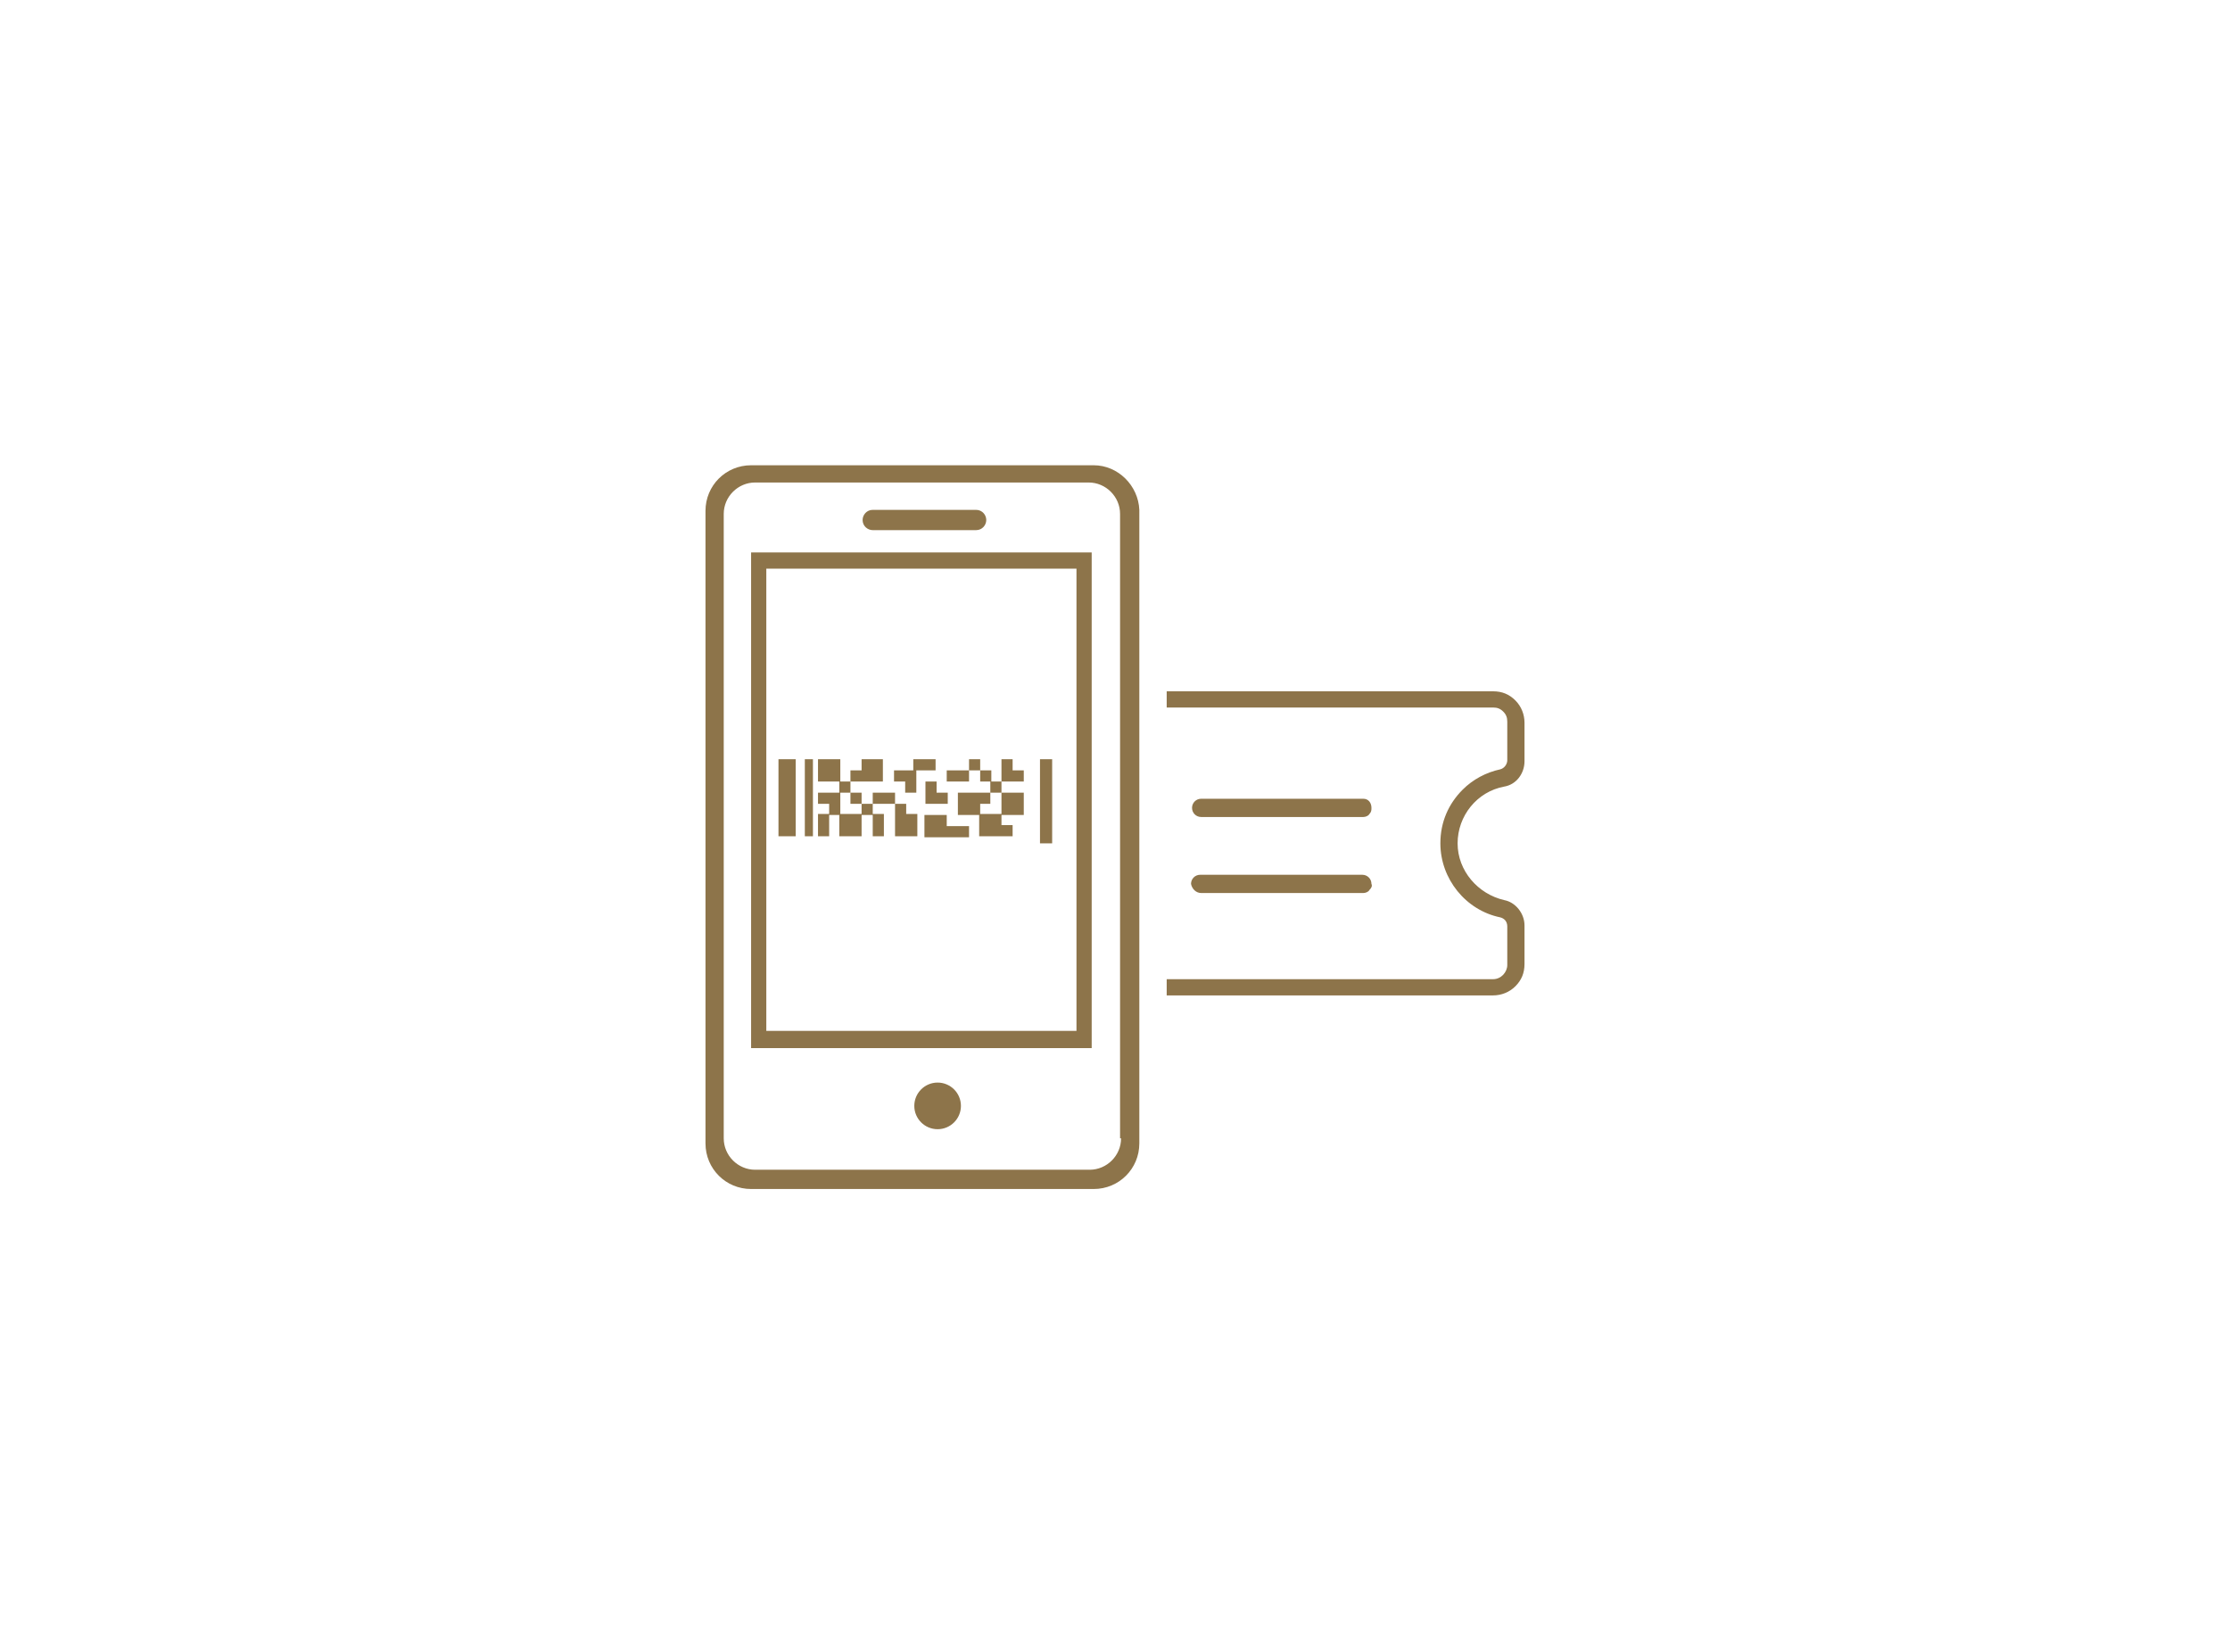 <?xml version="1.0" encoding="utf-8"?>
<!-- Generator: Adobe Illustrator 21.1.0, SVG Export Plug-In . SVG Version: 6.00 Build 0)  -->
<svg version="1.1" id="Layer_1" xmlns="http://www.w3.org/2000/svg" xmlns:xlink="http://www.w3.org/1999/xlink" x="0px" y="0px"
	 viewBox="0 0 220 163" style="enable-background:new 0 0 220 163;" xml:space="preserve">
<style type="text/css">
	.st0{fill-rule:evenodd;clip-rule:evenodd;fill:#8D744A;}
	.st1{fill:#8D744A;}
	.st2{display:none;}
	.st3{display:inline;fill:#FFFFFF;}
	.st4{display:inline;}
	.st5{clip-path:url(#SVGID_2_);}
	.st6{display:inline;fill:#8D744A;}
	.st7{display:inline;fill-rule:evenodd;clip-rule:evenodd;fill:#8D744A;}
	.st8{display:inline;clip-path:url(#SVGID_2_);}
	.st9{display:none;clip-path:url(#SVGID_4_);}
	.st10{clip-path:url(#SVGID_4_);}
</style>
<g>
	<g>
		<g>
			<circle class="st0" cx="92.5" cy="109.1" r="2.3"/>
			<path class="st0" d="M74.1,103.4h33.6V54.5H74.1V103.4z M75.6,56.1h30.6v45.6H75.6V56.1z"/>
			<path class="st0" d="M107.9,45.9H74.1c-2.5,0-4.5,2-4.5,4.5v62.4c0,2.5,2,4.5,4.5,4.5h33.8c2.5,0,4.5-2,4.5-4.5V50.3
				C112.3,47.9,110.3,45.9,107.9,45.9z M110.6,112.3c0,1.7-1.4,3.1-3.1,3.1H74.5c-1.7,0-3.1-1.4-3.1-3.1V50.7c0-1.7,1.4-3.1,3.1-3.1
				h32.9c1.7,0,3.1,1.4,3.1,3.1V112.3z"/>
			<path class="st1" d="M96.3,50.3H86.1c-0.6,0-1,0.5-1,1c0,0.6,0.5,1,1,1h10.2c0.6,0,1-0.5,1-1C97.3,50.8,96.9,50.3,96.3,50.3z"/>
		</g>
	</g>
	<g class="st2">
		<path class="st3" d="M134,122.7c0.7,0,1.3-0.6,1.3-1.3c0-0.7-0.6-1.3-1.3-1.3l-15,0c-0.7,0-1.3,0.6-1.3,1.3c0,0.4,0.1,0.7,0.4,0.9
			c0.2,0.2,0.6,0.4,1,0.4L134,122.7z"/>
		<path class="st3" d="M117.6,128.8c0,0.4,0.1,0.7,0.4,0.9c0.2,0.2,0.6,0.4,1,0.4l15,0c0.7,0,1.3-0.6,1.3-1.3c0-0.7-0.6-1.3-1.3-1.3
			l-15,0C118.2,127.5,117.6,128.1,117.6,128.8z"/>
		<path class="st3" d="M150,129.1c-0.3-0.3-0.6-0.4-1-0.4l-1.8,0c-1.8,0-3.4-1.8-3.4-3.8c0-1,0.3-1.8,0.8-2.5
			c0.1-0.1,0.1-0.2,0.2-0.3c0.1-0.1,0.1-0.1,0.2-0.2c0.6-0.5,1.3-0.8,2.1-0.8l1.9,0c0.3,0,0.5-0.1,0.8-0.3c0.1,0,0.1-0.1,0.2-0.1
			c0.3-0.3,0.4-0.6,0.4-1l0-5.1c0-1-0.3-1.9-0.8-2.7c0-0.1-0.1-0.1-0.1-0.2c-0.1-0.2-0.3-0.3-0.4-0.5c0,0,0,0,0-0.1
			c-0.1-0.1-0.2-0.1-0.2-0.2c-0.1-0.1-0.3-0.2-0.4-0.3c0,0-0.1,0-0.1-0.1c-0.7-0.4-1.4-0.7-2.2-0.7l-38.9,0c-1.1,0-2.2,0.5-3,1.3
			c0,0,0,0,0,0c0,0,0,0,0,0c-0.9,0.9-1.4,2.1-1.4,3.4v5.1c0,0.4,0.1,0.7,0.4,0.9c0.3,0.3,0.6,0.4,1,0.4l1.8,0c1.8,0,3.4,1.8,3.4,3.8
			c0,1-0.3,1.8-0.8,2.5c-0.1,0.1-0.1,0.2-0.2,0.3c-0.1,0.1-0.1,0.1-0.2,0.2c-0.6,0.5-1.3,0.8-2.1,0.8l-1.8,0c-0.3,0-0.6,0.1-0.8,0.3
			c-0.1,0-0.1,0.1-0.2,0.1c-0.3,0.3-0.4,0.6-0.4,1l0,5.1c0,1,0.3,1.9,0.8,2.7c0,0.1,0.1,0.1,0.1,0.2c0.1,0.2,0.3,0.4,0.4,0.5
			c0,0,0,0,0.1,0.1c0.1,0.1,0.2,0.1,0.2,0.2c0.1,0.1,0.3,0.2,0.4,0.3c0,0,0.1,0,0.1,0c0.7,0.5,1.4,0.7,2.2,0.7l38.9,0
			c1.1,0,2.2-0.5,3-1.3c0,0,0,0,0,0c0,0,0,0,0,0c0.9-0.9,1.4-2.1,1.4-3.4l0-5.1C150.4,129.7,150.2,129.3,150,129.1z M147.6,135.2
			c0,0.6-0.2,1.1-0.6,1.5c-0.3,0.3-0.7,0.5-1.1,0.5l-38.9,0c-0.9,0-1.7-1-1.7-2l0-3.7l0.5,0c1.1,0,2.2-0.4,3.1-0.9
			c0.1,0,0.1-0.1,0.2-0.1c0.2-0.1,0.3-0.3,0.5-0.4c0.1-0.1,0.3-0.2,0.4-0.3c0,0,0-0.1,0.1-0.1c0.1-0.1,0.2-0.3,0.3-0.4
			c1-1.2,1.6-2.7,1.6-4.3c0-3.5-2.8-6.5-6-6.5l-0.5,0v-3.8c0-0.6,0.2-1.1,0.6-1.5c0.3-0.3,0.7-0.5,1.1-0.5l38.9,0c0.9,0,1.7,1,1.7,2
			l0,3.7l-0.5,0c-1.1,0-2.2,0.4-3.1,0.9c-0.1,0-0.1,0.1-0.2,0.1c-0.2,0.1-0.3,0.3-0.5,0.4c-0.1,0.1-0.3,0.2-0.4,0.3
			c0,0,0,0.1-0.1,0.1c-0.1,0.1-0.2,0.3-0.3,0.4c-1,1.2-1.6,2.7-1.6,4.3c0,3.5,2.8,6.5,6,6.5l0.5,0V135.2z"/>
	</g>
	<g class="st2">
		<defs>
			<rect id="SVGID_1_" x="115.1" y="105.6" width="49.5" height="38.5"/>
		</defs>
		<clipPath id="SVGID_2_" class="st4">
			<use xlink:href="#SVGID_1_"  style="overflow:visible;"/>
		</clipPath>
		<g class="st5">
			<path class="st1" d="M149.5,109.8l-50.5,0h-1.4c-0.6,0-1,0.5-1,1v0v3.2l0,0c0,0.6,0.5,1,1,1c0.1,0,0.2,0,0.3,0
				c0.6,0.1,1.1,0.7,1.1,1.3c0,0.8-0.6,1.4-1.4,1.4c-0.6,0-1,0.5-1,1v1v2.6v0c0,0.6,0.5,1,1,1c0.8,0,1.4,0.6,1.4,1.4
				c0,0.8-0.6,1.4-1.4,1.4c-0.6,0-1,0.5-1,1l0,0v2.6v1c0,0.6,0.5,1,1,1c0.8,0,1.4,0.6,1.4,1.4c0,0.7-0.5,1.2-1.1,1.3
				c-0.1,0-0.2,0-0.3,0c-0.6,0-1,0.5-1,1v0v3.2v0c0,0.6,0.5,1,1,1h51.9c0.6,0,1-0.5,1-1v0v-3.2v0c0-0.4-0.2-0.7-0.5-0.9
				c-0.2-0.1-0.3-0.1-0.5-0.1c-0.3,0-0.7-0.1-0.9-0.3c-0.3-0.3-0.5-0.6-0.5-1c0-0.3,0.1-0.6,0.3-0.8c0.3-0.3,0.6-0.5,1.1-0.5
				c0.6,0,1-0.5,1-1v-3.6l0,0c0-0.6-0.5-1-1-1c-0.4,0-0.8-0.2-1.1-0.5c-0.2-0.2-0.3-0.5-0.3-0.8c0-0.3,0.1-0.6,0.3-0.8
				c0.3-0.3,0.6-0.5,1.1-0.5c0.6,0,1-0.5,1-1l0,0v-3.6c0-0.6-0.5-1-1-1c-0.4,0-0.8-0.2-1.1-0.5c-0.2-0.2-0.3-0.5-0.3-0.8
				c0-0.4,0.2-0.8,0.5-1c0.2-0.2,0.6-0.3,0.9-0.3c0.2,0,0.3-0.1,0.5-0.1c0.3-0.2,0.5-0.5,0.5-0.9l0,0v-3.2v0
				C150.5,110.3,150,109.8,149.5,109.8z M148.5,113.2c-1.4,0.4-2.4,1.7-2.4,3.3l0,0v0c0,1.5,1,2.8,2.4,3.3v1.9
				c-1.4,0.4-2.4,1.7-2.4,3.3v0v0c0,1.5,1,2.8,2.4,3.3v1.9c-1.4,0.4-2.4,1.7-2.4,3.3v0l0,0c0,1.5,1,2.8,2.4,3.3v1.3H98.6v-1.3
				c1.4-0.4,2.4-1.7,2.4-3.3l0,0v0c0-1.5-1-2.8-2.4-3.3v-1.9c1.4-0.4,2.4-1.7,2.4-3.3v0v0c0-1.5-1-2.8-2.4-3.3v-1.9
				c1.4-0.4,2.4-1.7,2.4-3.3v0l0,0c0-1.5-1-2.8-2.4-3.3v-1.3h49.8V113.2z"/>
			<path class="st6" d="M148.4,119.2c1.2-0.2,2-1.3,2-2.5v-3.8c0-1.7-1.4-3.1-3.1-3.1H104c-0.8,0-1.6,0.3-2.2,0.9
				c-0.6,0.6-0.9,1.3-0.9,2.2v3.8c0,1.2,0.9,2.3,2,2.5c2.6,0.6,4.5,2.9,4.5,5.6c0,2.7-1.9,5.1-4.5,5.6c-1.2,0.2-2,1.3-2,2.5l0,3.8
				c0,0.8,0.3,1.6,0.9,2.2c0.6,0.6,1.3,0.9,2.2,0.9l43.4,0c1.7,0,3.1-1.4,3.1-3.1V133c0-1.2-0.9-2.3-2-2.5c-2.6-0.6-4.5-2.9-4.5-5.6
				C143.9,122.2,145.8,119.8,148.4,119.2z M147.9,132.4c0.4,0.1,0.7,0.4,0.7,0.9v3.6c0,0.7-0.9,1.4-1.7,1.4h-42.4
				c-0.7,0-1.7-0.6-1.7-1.4v-3.4c0-0.4,0.3-0.8,0.7-0.9c3.9-0.8,6.2-4.2,6.2-7.7c0-3.5-2.1-6.9-6.2-7.8c-0.4-0.1-0.7-0.4-0.7-0.9
				v-3.3c0-0.7,0.6-1.4,1.4-1.4h43.1c0.7,0,1.4,0.6,1.4,1.4v3.6c0,0.4-0.3,0.7-0.7,0.9c-3.9,1.2-5.9,4-5.9,7.5
				C142,128.4,144.5,131.5,147.9,132.4z"/>
			<path class="st7" d="M137.8,132.9v1.3h-5v-1.4h1.4v-1.4h1.4v1.4h0.9v-2.7h1.4L137.8,132.9L137.8,132.9z M136.4,127.8h1.4v1.4
				h-1.4V127.8z M136.4,124.2h1.4v1.3h-1.4V124.2z M130.5,115.5h7.3v7.3h-7.3V115.5z M131.4,121.9h5.5v-5.5h-5.5V121.9z
				 M132.7,117.8h2.7v2.8h-2.7V117.8z M127.7,121.5h1.4v1.4h-1.4V121.5z M127.7,119.2h1.4v1.4h-1.4V119.2z M127.7,115.5h1.4v2.7
				h-1.4V115.5z M121.8,124.2h4.6v1.4h-4.6V124.2z M119.1,115.5h7.3v7.3h-7.3V115.5z M120,121.9h5.5v-5.5H120V121.9z M121.4,117.8
				h2.7v2.8h-2.7V117.8z M120.4,124.2v1.4h-1.4v-1.4H120.4z M126.4,134.2h-7.3v-7.3h7.3V134.2z M125.5,127.8H120v5.5h5.5V127.8z
				 M124.1,132h-2.7v-2.8h2.7V132z M127.7,134.2v-7.3h1.4v1.8h1.4v1.3h-1.4v2.8h1.4v1.4L127.7,134.2z M130.5,131.5h1.4v1.4h-1.4
				V131.5z M131.9,124.2v1.4h-1.4v1.4h-1.4v-1.4h1.4v-1.4H131.9z M134.1,125.1h1.4v1.4h-1.4V125.1z M131.8,131.5v-1.4h1.4v1.4H131.8
				z M131.4,127.8h1.4v-1.4h1.4v1.4h1.4v1.4h-4.1V127.8z"/>
			<g>
				<path class="st6" d="M115.8,114.7h3.2V113l-3.2,0V114.7z M146.8,113l-3.2,0v1.7l3.2,0V113z M126.9,114.7h3.2V113l-3.2,0V114.7z
					 M146.8,135h-3.2v1.7l3.2,0L146.8,135z M110.2,113l0,1.7h3.2l0-1.7H110.2z M141.2,114.7V113l-3.2,0l0,1.7L141.2,114.7z
					 M135.6,114.7l0-1.7l-3.2,0l0,1.7H135.6z M107.9,113l-3.2,0v1.7h3.2V113z M126.4,121.1h-13.5c-0.5,0-0.9,0.4-0.9,0.9
					c0,0.5,0.4,0.9,0.9,0.9l13.5,0c0.2,0,0.4-0.1,0.6-0.2c0.2-0.2,0.2-0.4,0.3-0.6C127.3,121.5,126.9,121.1,126.4,121.1z
					 M121.3,114.7h3.2V113h-3.2V114.7z M119,135l-3.2,0v1.7h3.2V135z M110.2,135l0,1.7h3.2V135H110.2z M107.9,136.7l0-1.7l-3.2,0
					v1.7H107.9z M130.2,123.2c-0.1,0.4-0.1,0.9,0.2,1.2l1.1,1.5l-0.1,1.9c0,0.4,0.2,0.9,0.5,1.1c0.4,0.3,0.8,0.3,1.2,0.2l1.8-0.6
					l1.8,0.6c0.4,0.1,0.9,0.1,1.2-0.2c0.1,0,0.1-0.1,0.2-0.1c0.3-0.3,0.4-0.6,0.4-1l-0.1-1.9l1.1-1.5c0.3-0.3,0.3-0.8,0.2-1.2
					c-0.1-0.4-0.5-0.7-0.9-0.9l-1.8-0.5l-1.1-1.5c-0.2-0.4-0.7-0.6-1.1-0.6c-0.4,0-0.8,0.2-1.1,0.6l-1.1,1.5l-1.8,0.5
					C130.7,122.5,130.3,122.8,130.2,123.2z M132.1,123.9l1.4-0.4c0.3-0.1,0.5-0.3,0.7-0.5l0.8-1.2l0.8,1.2c0.2,0.3,0.4,0.4,0.7,0.5
					l1.4,0.4l-0.9,1.2c-0.2,0.2-0.3,0.5-0.3,0.8l0,1.5l-1.4-0.5c-0.3-0.1-0.6-0.1-0.9,0l-1.4,0.5l0-1.5c0-0.3-0.1-0.6-0.3-0.8
					L132.1,123.9z M121.3,135v1.7l3.2,0V135H121.3z M107.5,124.8c0,2.7-1.9,5-4.5,5.6c-1.2,0.2-2,1.3-2,2.5v3.8
					c0,1.7,1.4,3.1,3.1,3.1l43.3,0c0.8,0,1.6-0.3,2.2-0.9c0.6-0.6,0.9-1.3,0.9-2.2l0-3.8c0-1.2-0.9-2.3-2-2.5
					c-2.6-0.6-4.5-2.9-4.5-5.6c0-2.7,1.9-5,4.5-5.6c1.2-0.2,2-1.3,2-2.5l0-3.8c0-0.8-0.3-1.6-0.9-2.2c-0.6-0.6-1.3-0.9-2.2-0.9
					h-43.3c-1.7,0-3.1,1.4-3.1,3.1v3.8c0,1.2,0.9,2.3,2,2.5C105.5,119.8,107.5,122.1,107.5,124.8z M103.3,117.6
					c-0.4-0.1-0.7-0.4-0.7-0.9v-3.8c0-0.7,0.6-1.3,1.3-1.3l43.3,0c0.4,0,0.7,0.1,1,0.4c0.3,0.3,0.4,0.6,0.4,1v3.8
					c0,0.4-0.3,0.8-0.7,0.9c-1.4,0.3-2.7,1-3.7,2c-1.4,1.4-2.2,3.2-2.2,5.3c0,3.5,2.5,6.5,5.9,7.3c0.4,0.1,0.7,0.4,0.7,0.9l0,3.8
					c0,0.7-0.6,1.3-1.3,1.3h-43.3c-0.7,0-1.3-0.6-1.3-1.3v-3.8c0-0.4,0.3-0.8,0.7-0.9c3.4-0.7,5.9-3.8,5.9-7.3
					C109.2,121.3,106.7,118.3,103.3,117.6z M141.2,135H138v1.7l3.2,0V135z M135.6,135h-3.2l0,1.7h3.2L135.6,135z M118.5,128.6h7.9
					c0.2,0,0.5-0.1,0.6-0.3c0.2-0.2,0.3-0.4,0.2-0.6c0-0.5-0.4-0.9-0.9-0.9h-7.9c-0.5,0-0.9,0.4-0.9,0.9
					C117.6,128.2,118,128.6,118.5,128.6z M126.9,135l0,1.7l3.2,0V135L126.9,135z"/>
			</g>
		</g>
		<g class="st8">
			<path class="st1" d="M115.7,114.6h3.2v-1.7h-3.2V114.6z M146.8,112.9h-3.2v1.7l3.2,0L146.8,112.9z M126.8,114.6h3.2v-1.7h-3.2
				V114.6z M146.8,135.1l-3.2,0v1.7l3.2,0L146.8,135.1z M110.1,112.9l0,1.7h3.2l0-1.7H110.1z M141.3,114.6l0-1.7l-3.2,0l0,1.7
				L141.3,114.6z M135.7,114.6l0-1.7l-3.2,0l0,1.7L135.7,114.6z M107.7,112.9l-3.2,0v1.7h3.2V112.9z M126.4,121.1h-13.5
				c-0.5,0-0.9,0.4-0.9,0.9c0,0.5,0.4,0.9,0.9,0.9h13.5c0.2,0,0.4-0.1,0.6-0.3c0.2-0.2,0.3-0.4,0.3-0.6
				C127.2,121.5,126.8,121.1,126.4,121.1z M121.3,114.6l3.2,0v-1.7h-3.2V114.6z M118.9,135.1l-3.2,0v1.7h3.2V135.1z M110.1,135.1
				l0,1.7h3.2v-1.7H110.1z M107.7,136.8v-1.7l-3.2,0l0,1.7H107.7z M129.9,123.5c-0.1,0.4-0.1,0.9,0.2,1.2l1.1,1.5l-0.1,1.9
				c0,0.4,0.2,0.9,0.5,1.1c0.4,0.3,0.8,0.3,1.2,0.2l1.8-0.6l1.8,0.6c0.4,0.1,0.9,0.1,1.2-0.2c0.1,0,0.1-0.1,0.2-0.1
				c0.3-0.3,0.4-0.6,0.4-1l-0.1-1.9l1.1-1.5c0.3-0.3,0.3-0.8,0.2-1.2c-0.1-0.4-0.5-0.7-0.9-0.9l-1.8-0.5l-1.1-1.6
				c-0.2-0.4-0.7-0.6-1.1-0.6c-0.4,0-0.9,0.2-1.1,0.6l-1.1,1.5l-1.8,0.5C130.4,122.8,130.1,123.1,129.9,123.5z M131.8,124.1l1.4-0.4
				c0.3-0.1,0.5-0.3,0.7-0.5l0.8-1.2l0.8,1.2c0.2,0.3,0.4,0.4,0.7,0.5l1.4,0.4l-0.9,1.2c-0.2,0.2-0.3,0.5-0.3,0.9l0,1.5l-1.4-0.5
				c-0.3-0.1-0.6-0.1-0.9,0l-1.4,0.5l0-1.5c0-0.3-0.1-0.6-0.3-0.9L131.8,124.1z M121.3,135.1l0,1.7l3.2,0v-1.7H121.3z M107.3,124.9
				c0,2.7-1.9,5.1-4.6,5.6c-1.2,0.2-2,1.3-2,2.5v3.8c0,1.7,1.4,3.1,3.1,3.1l43.5,0c0.8,0,1.6-0.3,2.2-0.9c0.6-0.6,0.9-1.3,0.9-2.2
				l0-3.8c0-1.2-0.9-2.3-2-2.5c-2.6-0.6-4.6-2.9-4.6-5.6c0-2.7,1.9-5.1,4.6-5.6c1.2-0.2,2-1.3,2-2.5l0-3.8c0-0.8-0.3-1.6-0.9-2.2
				c-0.6-0.6-1.3-0.9-2.2-0.9h-43.5c-1.7,0-3.1,1.4-3.1,3.1v3.8c0,1.2,0.9,2.3,2,2.5C105.4,119.8,107.3,122.1,107.3,124.9z
				 M103.1,117.6c-0.4-0.1-0.7-0.4-0.7-0.9l0-3.8c0-0.7,0.6-1.4,1.4-1.4l43.5,0c0.4,0,0.7,0.1,1,0.4c0.3,0.3,0.4,0.6,0.4,1v3.8
				c0,0.4-0.3,0.8-0.7,0.9c-1.4,0.3-2.7,1-3.7,2c-1.4,1.4-2.2,3.2-2.2,5.3c0,3.5,2.5,6.6,5.9,7.3c0.4,0.1,0.7,0.4,0.7,0.9v3.8
				c0,0.7-0.6,1.4-1.4,1.4h-43.5c-0.8,0-1.4-0.6-1.4-1.4V133c0-0.4,0.3-0.8,0.7-0.9c3.4-0.7,5.9-3.8,5.9-7.3
				C109,121.3,106.6,118.3,103.1,117.6z M141.3,135.1H138v1.7l3.2,0V135.1z M135.7,135.1l-3.2,0l0,1.7l3.2,0L135.7,135.1z
				 M118.4,128.6h7.9c0.2,0,0.5-0.1,0.6-0.3c0.2-0.2,0.3-0.4,0.3-0.6c0-0.5-0.4-0.9-0.9-0.9h-7.9c-0.5,0-0.9,0.4-0.9,0.9
				C117.6,128.2,117.9,128.6,118.4,128.6z M126.8,135.1l0,1.7l3.2,0v-1.7L126.8,135.1z"/>
		</g>
	</g>
	<g>
		<defs>
			<rect id="SVGID_3_" x="115.1" y="64" width="49.5" height="38.5"/>
		</defs>
		<clipPath id="SVGID_4_">
			<use xlink:href="#SVGID_3_"  style="overflow:visible;"/>
		</clipPath>
		<g class="st9">
			<path class="st1" d="M149.5,109.8l-50.5,0h-1.4c-0.6,0-1,0.5-1,1v0v3.2l0,0c0,0.6,0.5,1,1,1c0.1,0,0.2,0,0.3,0
				c0.6,0.1,1.1,0.7,1.1,1.3c0,0.8-0.6,1.4-1.4,1.4c-0.6,0-1,0.5-1,1v1v2.6v0c0,0.6,0.5,1,1,1c0.8,0,1.4,0.6,1.4,1.4
				c0,0.8-0.6,1.4-1.4,1.4c-0.6,0-1,0.5-1,1l0,0v2.6v1c0,0.6,0.5,1,1,1c0.8,0,1.4,0.6,1.4,1.4c0,0.7-0.5,1.2-1.1,1.3
				c-0.1,0-0.2,0-0.3,0c-0.6,0-1,0.5-1,1v0v3.2v0c0,0.6,0.5,1,1,1h51.9c0.6,0,1-0.5,1-1v0v-3.2v0c0-0.4-0.2-0.7-0.5-0.9
				c-0.2-0.1-0.3-0.1-0.5-0.1c-0.3,0-0.7-0.1-0.9-0.3c-0.3-0.3-0.5-0.6-0.5-1c0-0.3,0.1-0.6,0.3-0.8c0.3-0.3,0.6-0.5,1.1-0.5
				c0.6,0,1-0.5,1-1v-3.6l0,0c0-0.6-0.5-1-1-1c-0.4,0-0.8-0.2-1.1-0.5c-0.2-0.2-0.3-0.5-0.3-0.8c0-0.3,0.1-0.6,0.3-0.8
				c0.3-0.3,0.6-0.5,1.1-0.5c0.6,0,1-0.5,1-1l0,0v-3.6c0-0.6-0.5-1-1-1c-0.4,0-0.8-0.2-1.1-0.5c-0.2-0.2-0.3-0.5-0.3-0.8
				c0-0.4,0.2-0.8,0.5-1c0.2-0.2,0.6-0.3,0.9-0.3c0.2,0,0.3-0.1,0.5-0.1c0.3-0.2,0.5-0.5,0.5-0.9l0,0v-3.2v0
				C150.5,110.3,150,109.8,149.5,109.8z M148.5,113.2c-1.4,0.4-2.4,1.7-2.4,3.3l0,0v0c0,1.5,1,2.8,2.4,3.3v1.9
				c-1.4,0.4-2.4,1.7-2.4,3.3v0v0c0,1.5,1,2.8,2.4,3.3v1.9c-1.4,0.4-2.4,1.7-2.4,3.3v0l0,0c0,1.5,1,2.8,2.4,3.3v1.3H98.6v-1.3
				c1.4-0.4,2.4-1.7,2.4-3.3l0,0v0c0-1.5-1-2.8-2.4-3.3v-1.9c1.4-0.4,2.4-1.7,2.4-3.3v0v0c0-1.5-1-2.8-2.4-3.3v-1.9
				c1.4-0.4,2.4-1.7,2.4-3.3v0l0,0c0-1.5-1-2.8-2.4-3.3v-1.3h49.8V113.2z"/>
			<path class="st6" d="M148.4,119.2c1.2-0.2,2-1.3,2-2.5v-3.8c0-1.7-1.4-3.1-3.1-3.1H104c-0.8,0-1.6,0.3-2.2,0.9
				c-0.6,0.6-0.9,1.3-0.9,2.2v3.8c0,1.2,0.9,2.3,2,2.5c2.6,0.6,4.5,2.9,4.5,5.6c0,2.7-1.9,5.1-4.5,5.6c-1.2,0.2-2,1.3-2,2.5l0,3.8
				c0,0.8,0.3,1.6,0.9,2.2c0.6,0.6,1.3,0.9,2.2,0.9l43.4,0c1.7,0,3.1-1.4,3.1-3.1V133c0-1.2-0.9-2.3-2-2.5c-2.6-0.6-4.5-2.9-4.5-5.6
				C143.9,122.2,145.8,119.8,148.4,119.2z M147.9,132.4c0.4,0.1,0.7,0.4,0.7,0.9v3.6c0,0.7-0.9,1.4-1.7,1.4h-42.4
				c-0.7,0-1.7-0.6-1.7-1.4v-3.4c0-0.4,0.3-0.8,0.7-0.9c3.9-0.8,6.2-4.2,6.2-7.7c0-3.5-2.1-6.9-6.2-7.8c-0.4-0.1-0.7-0.4-0.7-0.9
				v-3.3c0-0.7,0.6-1.4,1.4-1.4h43.1c0.7,0,1.4,0.6,1.4,1.4v3.6c0,0.4-0.3,0.7-0.7,0.9c-3.9,1.2-5.9,4-5.9,7.5
				C142,128.4,144.5,131.5,147.9,132.4z"/>
			<path class="st7" d="M137.8,132.9v1.3h-5v-1.4h1.4v-1.4h1.4v1.4h0.9v-2.7h1.4L137.8,132.9L137.8,132.9z M136.4,127.8h1.4v1.4
				h-1.4V127.8z M136.4,124.2h1.4v1.3h-1.4V124.2z M130.5,115.5h7.3v7.3h-7.3V115.5z M131.4,121.9h5.5v-5.5h-5.5V121.9z
				 M132.7,117.8h2.7v2.8h-2.7V117.8z M127.7,121.5h1.4v1.4h-1.4V121.5z M127.7,119.2h1.4v1.4h-1.4V119.2z M127.7,115.5h1.4v2.7
				h-1.4V115.5z M121.8,124.2h4.6v1.4h-4.6V124.2z M119.1,115.5h7.3v7.3h-7.3V115.5z M120,121.9h5.5v-5.5H120V121.9z M121.4,117.8
				h2.7v2.8h-2.7V117.8z M120.4,124.2v1.4h-1.4v-1.4H120.4z M126.4,134.2h-7.3v-7.3h7.3V134.2z M125.5,127.8H120v5.5h5.5V127.8z
				 M124.1,132h-2.7v-2.8h2.7V132z M127.7,134.2v-7.3h1.4v1.8h1.4v1.3h-1.4v2.8h1.4v1.4L127.7,134.2z M130.5,131.5h1.4v1.4h-1.4
				V131.5z M131.9,124.2v1.4h-1.4v1.4h-1.4v-1.4h1.4v-1.4H131.9z M134.1,125.1h1.4v1.4h-1.4V125.1z M131.8,131.5v-1.4h1.4v1.4H131.8
				z M131.4,127.8h1.4v-1.4h1.4v1.4h1.4v1.4h-4.1V127.8z"/>
			<g>
				<path class="st6" d="M115.8,114.7h3.2V113l-3.2,0V114.7z M146.8,113l-3.2,0v1.7l3.2,0V113z M126.9,114.7h3.2V113l-3.2,0V114.7z
					 M146.8,135h-3.2v1.7l3.2,0L146.8,135z M110.2,113l0,1.7h3.2l0-1.7H110.2z M141.2,114.7V113l-3.2,0l0,1.7L141.2,114.7z
					 M135.6,114.7l0-1.7l-3.2,0l0,1.7H135.6z M107.9,113l-3.2,0v1.7h3.2V113z M126.4,121.1h-13.5c-0.5,0-0.9,0.4-0.9,0.9
					c0,0.5,0.4,0.9,0.9,0.9l13.5,0c0.2,0,0.4-0.1,0.6-0.2c0.2-0.2,0.2-0.4,0.3-0.6C127.3,121.5,126.9,121.1,126.4,121.1z
					 M121.3,114.7h3.2V113h-3.2V114.7z M119,135l-3.2,0v1.7h3.2V135z M110.2,135l0,1.7h3.2V135H110.2z M107.9,136.7l0-1.7l-3.2,0
					v1.7H107.9z M130.2,123.2c-0.1,0.4-0.1,0.9,0.2,1.2l1.1,1.5l-0.1,1.9c0,0.4,0.2,0.9,0.5,1.1c0.4,0.3,0.8,0.3,1.2,0.2l1.8-0.6
					l1.8,0.6c0.4,0.1,0.9,0.1,1.2-0.2c0.1,0,0.1-0.1,0.2-0.1c0.3-0.3,0.4-0.6,0.4-1l-0.1-1.9l1.1-1.5c0.3-0.3,0.3-0.8,0.2-1.2
					c-0.1-0.4-0.5-0.7-0.9-0.9l-1.8-0.5l-1.1-1.5c-0.2-0.4-0.7-0.6-1.1-0.6c-0.4,0-0.8,0.2-1.1,0.6l-1.1,1.5l-1.8,0.5
					C130.7,122.5,130.3,122.8,130.2,123.2z M132.1,123.9l1.4-0.4c0.3-0.1,0.5-0.3,0.7-0.5l0.8-1.2l0.8,1.2c0.2,0.3,0.4,0.4,0.7,0.5
					l1.4,0.4l-0.9,1.2c-0.2,0.2-0.3,0.5-0.3,0.8l0,1.5l-1.4-0.5c-0.3-0.1-0.6-0.1-0.9,0l-1.4,0.5l0-1.5c0-0.3-0.1-0.6-0.3-0.8
					L132.1,123.9z M121.3,135v1.7l3.2,0V135H121.3z M107.5,124.8c0,2.7-1.9,5-4.5,5.6c-1.2,0.2-2,1.3-2,2.5v3.8
					c0,1.7,1.4,3.1,3.1,3.1l43.3,0c0.8,0,1.6-0.3,2.2-0.9c0.6-0.6,0.9-1.3,0.9-2.2l0-3.8c0-1.2-0.9-2.3-2-2.5
					c-2.6-0.6-4.5-2.9-4.5-5.6c0-2.7,1.9-5,4.5-5.6c1.2-0.2,2-1.3,2-2.5l0-3.8c0-0.8-0.3-1.6-0.9-2.2c-0.6-0.6-1.3-0.9-2.2-0.9
					h-43.3c-1.7,0-3.1,1.4-3.1,3.1v3.8c0,1.2,0.9,2.3,2,2.5C105.5,119.8,107.5,122.1,107.5,124.8z M103.3,117.6
					c-0.4-0.1-0.7-0.4-0.7-0.9v-3.8c0-0.7,0.6-1.3,1.3-1.3l43.3,0c0.4,0,0.7,0.1,1,0.4c0.3,0.3,0.4,0.6,0.4,1v3.8
					c0,0.4-0.3,0.8-0.7,0.9c-1.4,0.3-2.7,1-3.7,2c-1.4,1.4-2.2,3.2-2.2,5.3c0,3.5,2.5,6.5,5.9,7.3c0.4,0.1,0.7,0.4,0.7,0.9l0,3.8
					c0,0.7-0.6,1.3-1.3,1.3h-43.3c-0.7,0-1.3-0.6-1.3-1.3v-3.8c0-0.4,0.3-0.8,0.7-0.9c3.4-0.7,5.9-3.8,5.9-7.3
					C109.2,121.3,106.7,118.3,103.3,117.6z M141.2,135H138v1.7l3.2,0V135z M135.6,135h-3.2l0,1.7h3.2L135.6,135z M118.5,128.6h7.9
					c0.2,0,0.5-0.1,0.6-0.3c0.2-0.2,0.3-0.4,0.2-0.6c0-0.5-0.4-0.9-0.9-0.9h-7.9c-0.5,0-0.9,0.4-0.9,0.9
					C117.6,128.2,118,128.6,118.5,128.6z M126.9,135l0,1.7l3.2,0V135L126.9,135z"/>
			</g>
		</g>
		<g class="st10">
			<path class="st1" d="M134.5,78.8h-16c-0.5,0-0.9,0.4-0.9,0.9c0,0.5,0.4,0.9,0.9,0.9l16,0c0.2,0,0.5-0.1,0.6-0.3
				c0.2-0.2,0.2-0.4,0.2-0.6C135.3,79.2,135,78.8,134.5,78.8z M107.3,83.2c0,2.7-1.9,5.1-4.6,5.6c-1.2,0.2-2,1.3-2,2.5v3.8
				c0,1.7,1.4,3.1,3.1,3.1l43.5,0c0.8,0,1.6-0.3,2.2-0.9c0.6-0.6,0.9-1.3,0.9-2.2l0-3.8c0-1.2-0.9-2.3-2-2.5
				c-2.6-0.6-4.6-2.9-4.6-5.6c0-2.7,1.9-5.1,4.6-5.6c1.2-0.2,2-1.3,2-2.5l0-3.8c0-0.8-0.3-1.6-0.9-2.2c-0.6-0.6-1.3-0.9-2.2-0.9
				h-43.5c-1.7,0-3.1,1.4-3.1,3.1v3.8c0,1.2,0.9,2.3,2,2.5C105.4,78.2,107.3,80.5,107.3,83.2z M103.1,75.9c-0.4-0.1-0.7-0.4-0.7-0.9
				l0-3.8c0-0.7,0.6-1.4,1.4-1.4l43.5,0c0.4,0,0.7,0.1,1,0.4c0.3,0.3,0.4,0.6,0.4,1v3.8c0,0.4-0.3,0.8-0.7,0.9c-1.4,0.3-2.7,1-3.7,2
				c-1.4,1.4-2.2,3.2-2.2,5.3c0,3.5,2.5,6.6,5.9,7.3c0.4,0.1,0.7,0.4,0.7,0.9v3.8c0,0.7-0.6,1.4-1.4,1.4h-43.5
				c-0.8,0-1.4-0.6-1.4-1.4v-3.8c0-0.4,0.3-0.8,0.7-0.9c3.4-0.7,5.9-3.8,5.9-7.3C109,79.7,106.6,76.6,103.1,75.9z M118.5,88.1h16
				c0.2,0,0.5-0.1,0.6-0.3c0.2-0.2,0.3-0.4,0.2-0.6c0-0.5-0.4-0.9-0.9-0.9h-16c-0.5,0-0.9,0.4-0.9,0.9
				C117.6,87.7,118,88.1,118.5,88.1z"/>
		</g>
	</g>
	<g>
		<g>
			<g>
				<path class="st1" d="M80.7,74.9v2.2h2.2v-2.2H80.7z M82.9,78.2h-2.2v1.1h1.1v1.1h1.1v-1.1V78.2z M82.9,82.5H85v-2.2h-2.2V82.5z
					 M80.7,82.5h1.1v-2.2h-1.1V82.5z M83.9,77.1h-1.1v1.1h1.1V77.1z M87.2,82.5v-2.2h-1.1v2.2H87.2z M86.1,78.2v1.1h2.2v-1.1H86.1z
					 M85,80.4h1.1v-1.1H85V80.4z M85,79.3v-1.1h-1.1v1.1H85z M89.4,79.3h-1.1v3.2h2.2v-2.2h-1.1V79.3z M87.2,74.9H85V76h-1.1v1.1
					h3.2V74.9z M101,80.4v-2.2h-2.2v2.2H101z M101,76h-1.1v-1.1h-1.1V76v1.1h2.2V76z M96.7,82.5h3.2v-1.1h-1.1v-1.1h-2.2V82.5z
					 M97.7,77.1v1.1h1.1v-1.1H97.7z M93.4,77.1h2.2V76h-2.2V77.1z M92.3,74.9h-2.2V76h-0.8h-1.1v1.1h1.1v1.1h1.1V76h1.9V74.9z
					 M95.6,74.9V76h1.1v-1.1H95.6z M96.7,76v1.1h1.1V76H96.7z M91.3,77.1v2.2h1.1h1.1v-1.1h-1.1v-1.1H91.3z M97.7,79.3v-1.1h-3.2
					v2.2h2.2v-1.1H97.7z M93.4,80.4h-2.2v2.2h2.2h2.2v-1.1h-2.2V80.4z"/>
			</g>
		</g>
		<rect x="102.6" y="74.9" class="st1" width="1.2" height="8.3"/>
		<rect x="101.4" y="74.6" class="st1" width="0" height="8.3"/>
		<rect x="76.8" y="74.9" class="st1" width="1.7" height="7.6"/>
		<rect x="79.4" y="74.9" class="st1" width="0.8" height="7.6"/>
	</g>
</g>
</svg>
